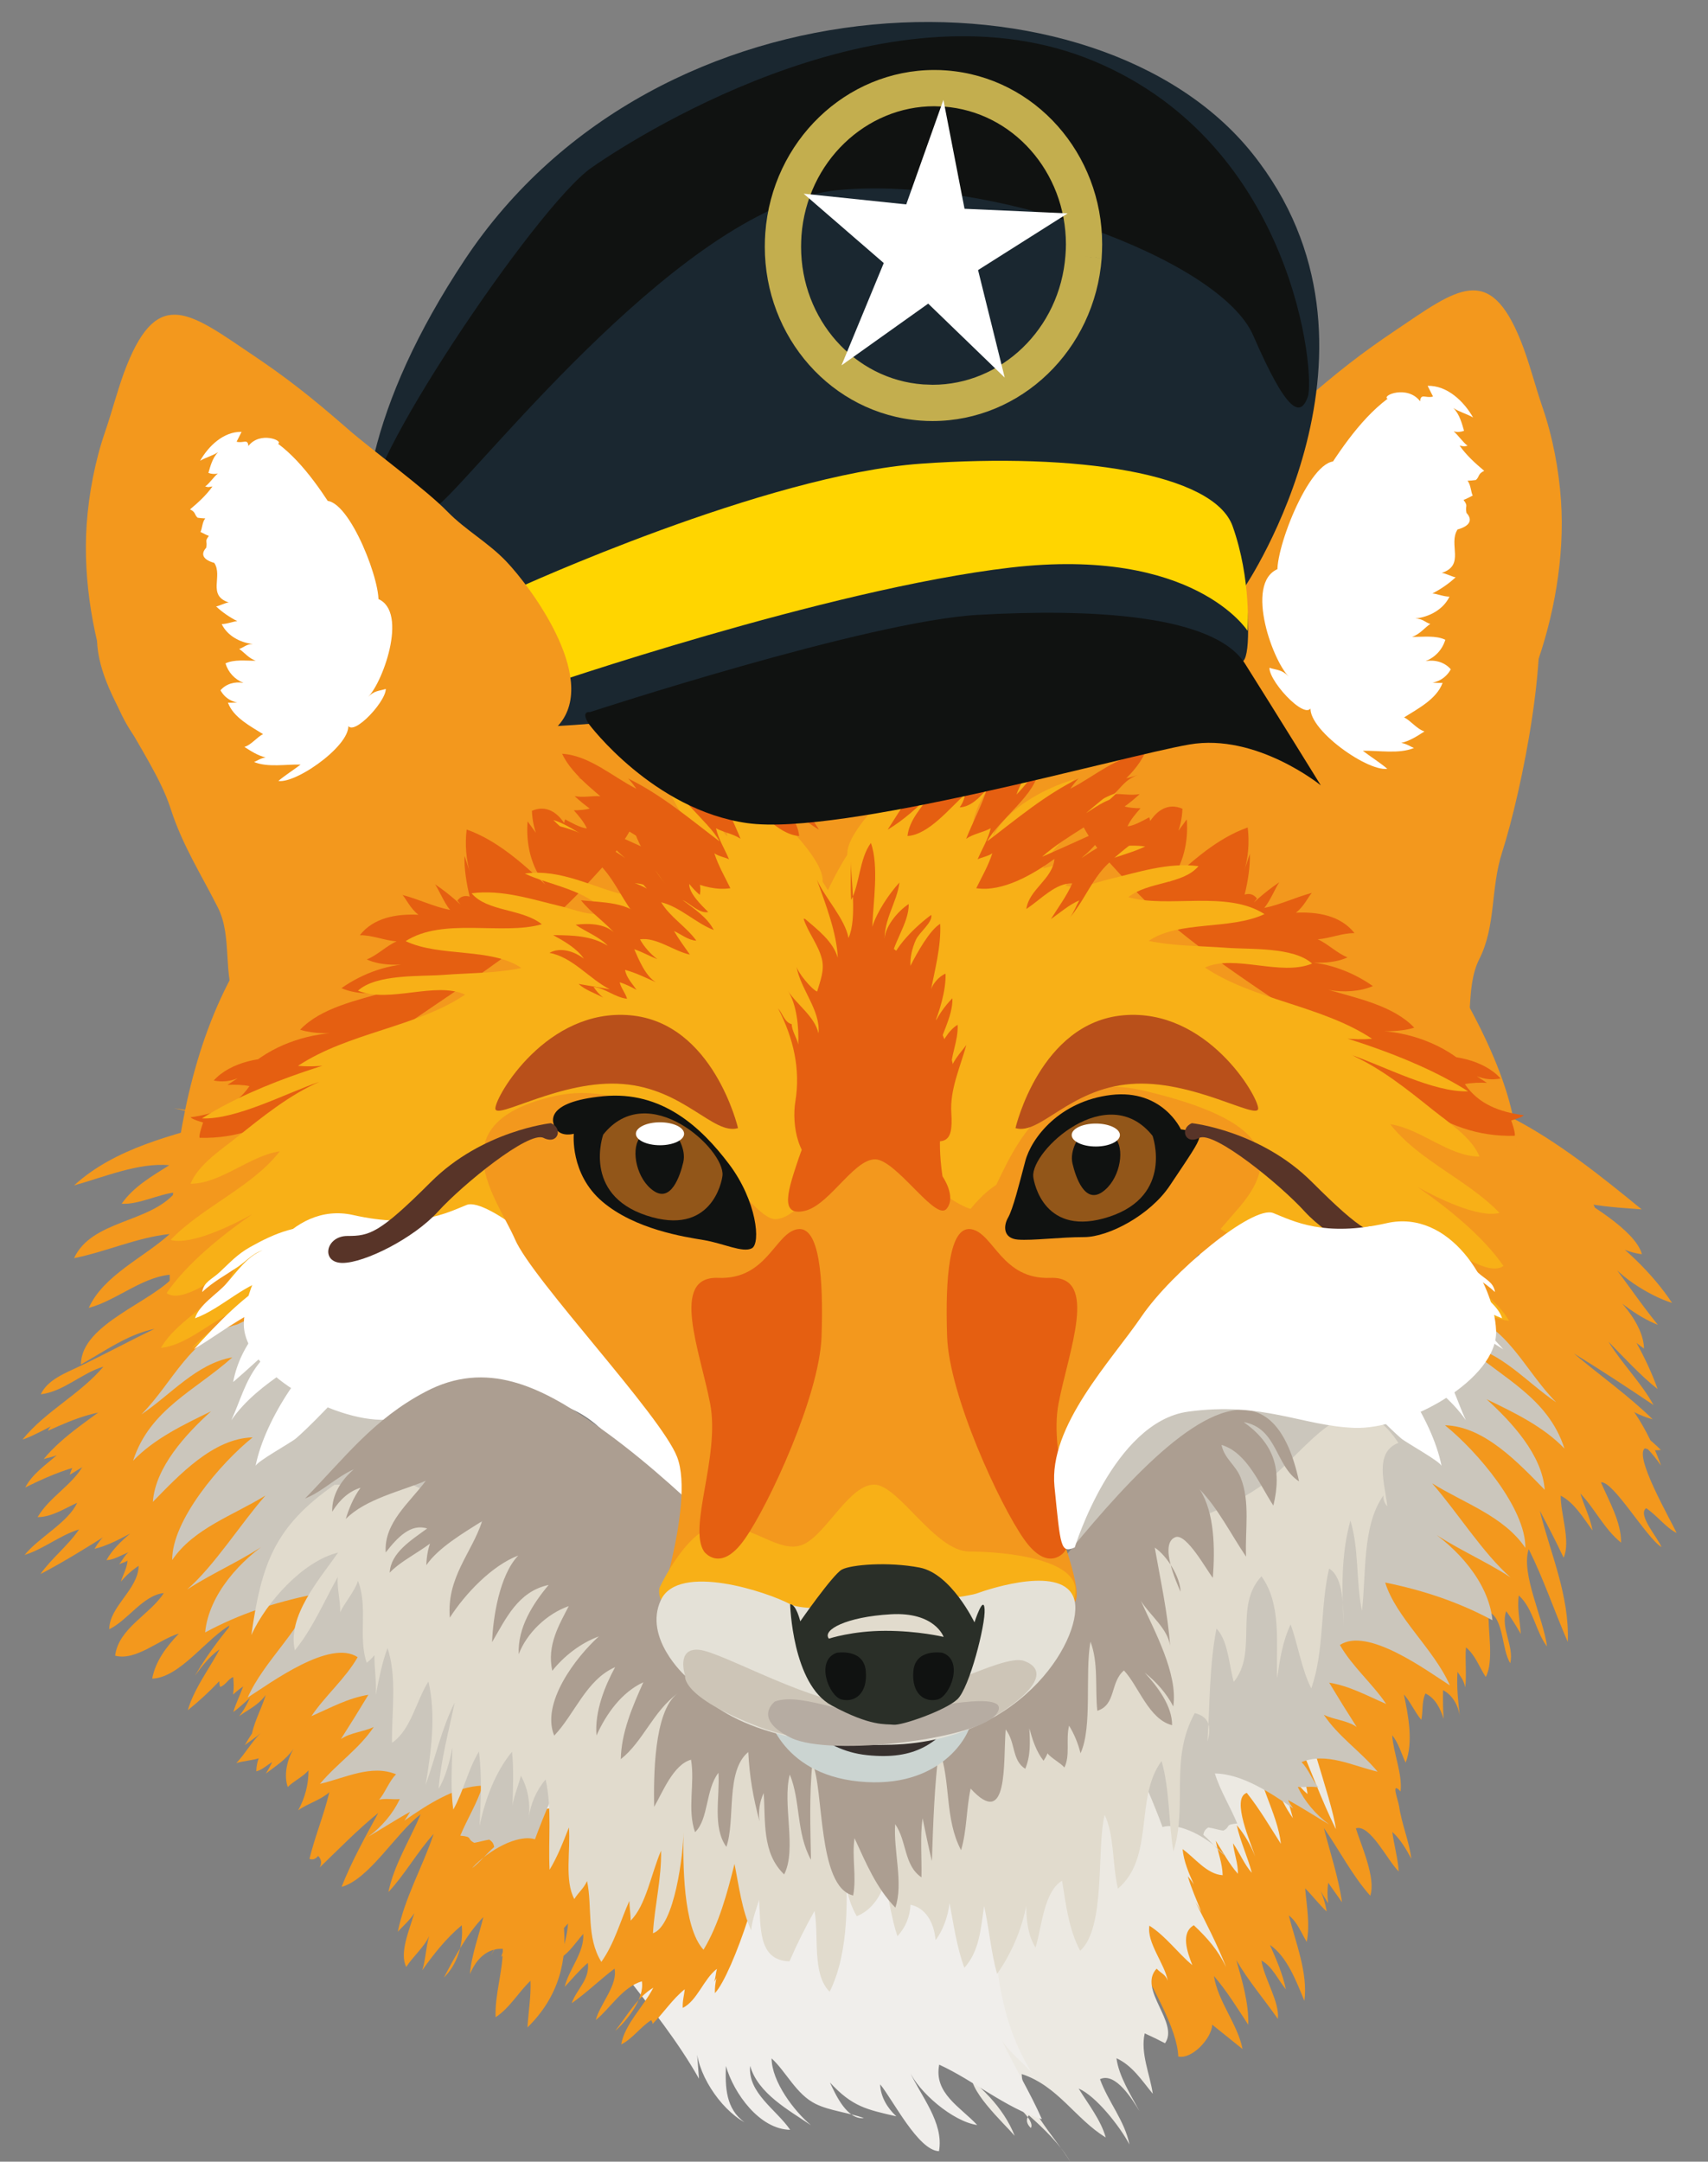 <?xml version="1.0" encoding="utf-8"?>
<!-- Generator: Adobe Illustrator 16.0.0, SVG Export Plug-In . SVG Version: 6.00 Build 0)  -->
<!DOCTYPE svg PUBLIC "-//W3C//DTD SVG 1.1//EN" "http://www.w3.org/Graphics/SVG/1.1/DTD/svg11.dtd">
<svg version="1.1" id="Layer_1" xmlns="http://www.w3.org/2000/svg" xmlns:xlink="http://www.w3.org/1999/xlink" x="0px" y="0px"
	 width="63px" height="79.696px" viewBox="116.14 391.112 63 79.696" enable-background="new 116.14 391.112 63 79.696"
	 xml:space="preserve">
<rect x="116.14" y="391.112" width="63" height="79.696" fill="#808080" stroke="none"/>
<path fill="#F3981D" d="M170.703,426.474c0.626-1.244,0.408-2.584,0.842-3.936c0.722-2.249,1.857-7.762,1.171-10.042
	c-0.288-0.952-1.042,1.119-2.33,1.46c-1.043,0.277-1.88,2.104-2.32,2.975c-0.596,1.178-1.739,1.924-2.39,3.032
	c-1.118,1.903-0.098,5.534,0.65,7.391c0.461,1.145,1.023,1.82,2.024,2.477c0.75,0.49,1.18,1.07,1.677,0.125
	C170.541,428.984,170.16,427.552,170.703,426.474z"/>
<path fill="#F3981D" d="M124.389,448.574c-0.288,0.701-1.449,1.947-2.167,2.383c0.382-0.434,0.534-0.281,0.965-0.436
	c-0.041,0.461-0.444,1.039-0.709,1.348c0.662-0.428,1.118-1.141,1.609-1.758c-0.125,0.314-0.106,0.553-0.301,0.885
	c0.189-0.133,0.626-0.285,0.879-0.492c0.027,1.238-1.264,2.438-1.595,3.658c0.405-0.324,0.799-0.689,1.157-1.068
	c0.001,0.072,0.012,0.143,0.031,0.211c0.207-0.064,0.293-0.291,0.484-0.365c0.019,0.244,0.033,0.381-0.005,0.648
	c0.116-0.111,0.241-0.211,0.374-0.301c0.144,0.057,0.174,0.164,0.093,0.316c0.126-0.055,0.195-0.162,0.331-0.217
	c-0.204,0.33-0.303,0.668-0.578,1c0.371-0.275,0.673-0.373,0.986-0.785c-0.172,0.551-0.506,1.139-0.533,1.609
	c0.204-0.205,0.337-0.447,0.402-0.729c-0.223,0.289-0.453,0.646-0.645,0.971c0.188-0.148,0.401-0.275,0.585-0.443
	c-0.325,0.318-0.578,0.771-0.897,1.107c0.208-0.078,0.628-0.107,0.826-0.18c-0.056,0.156-0.086,0.316-0.088,0.48
	c0.226-0.055,0.39-0.227,0.588-0.34c-0.07,0.145-0.149,0.285-0.235,0.424c0.354-0.275,0.72-0.488,1.027-0.918
	c-0.266,0.441-0.363,1.004-0.219,1.414c0.206-0.215,0.566-0.379,0.764-0.615c0.004,0.518-0.128,1.021-0.381,1.475
	c0.324-0.24,0.823-0.377,1.15-0.668c-0.197,0.832-0.529,1.623-0.733,2.457c0.122,0.043,0.228,0.008,0.32-0.109
	c0.121,0.121,0.141,0.264,0.059,0.424c0.71-0.682,1.391-1.387,2.159-2.008c-0.485,0.891-0.979,1.781-1.354,2.725
	c1.014-0.271,2.012-1.994,2.917-2.674c-0.394,0.938-0.984,1.861-1.188,2.865c0.619-0.664,1.056-1.467,1.668-2.143
	c-0.396,1.193-1.067,2.344-1.323,3.609c0.125-0.148,0.446-0.424,0.609-0.689c-0.191,0.648-0.556,1.475-0.296,1.984
	c0.232-0.369,0.66-0.73,0.844-1.137c-0.119,0.391-0.126,0.863-0.253,1.258c0.416-0.592,0.897-1.197,1.456-1.658
	c0.072,0.721-0.178,1.455-0.658,1.928c0.405-0.77,0.854-1.615,1.455-2.232c-0.167,0.693-0.448,1.434-0.494,2.104
	c0.241-0.592,0.669-0.963,1.212-0.93c-0.003,0.863-0.297,1.664-0.267,2.521c0.533-0.352,0.828-0.906,1.286-1.344
	c0.025,0.564-0.075,1.135-0.11,1.719c2.334-2.277,1.281-5.477-0.256-7.684c-1.419-2.037-2.076-4.582-4.006-6.283
	c-1.185-1.045-2.934-1.965-4.3-2.719c-0.803-0.443-1.371-0.998-2.498-0.305"/>
<path fill="#F3981D" d="M123.268,441.923c-0.5-0.854-5.007,1.043-5.359,1.938c0.998-0.451,1.955-0.857,3.097-0.732
	c-0.888,0.404-2.028,1.443-2.293,2.355c0.649-0.389,1.226-0.785,1.961-1.018c-0.691,0.611-1.676,1.293-2.128,2.104
	c0.715-0.092,1.388-0.537,1.888-1.047c-0.26,0.371-0.681,0.664-0.755,1.105c0.45-0.018,0.874-0.281,1.311-0.41
	c-0.559,0.365-1.693,0.973-1.735,1.709c0.5-0.17,0.96-0.436,1.406-0.717c-0.417,0.219-0.811,0.598-1.034,1.006
	c0.466-0.117,0.894-0.34,1.317-0.566c-0.331,0.277-0.667,0.6-0.878,0.982c0.263-0.008,0.539-0.18,0.809-0.291
	c-0.15,0.131-0.222,0.303-0.341,0.441c0.097-0.047,0.195-0.062,0.309-0.131c-0.011,0.26-0.184,0.557-0.244,0.773
	c0.19-0.227,0.413-0.426,0.656-0.584c-0.02,0.879-1.082,1.496-1.085,2.338c0.689-0.332,1.239-1.248,2.011-1.334
	c-0.489,0.783-1.668,1.289-1.794,2.309c0.774,0.203,1.623-0.605,2.351-0.814c-0.448,0.473-0.86,1.002-0.984,1.66
	c1.034-0.035,2.018-1.514,2.921-1.998c-0.496,0.592-0.954,1.225-1.345,1.891c0.261-0.359,0.557-0.732,0.91-0.975
	c-0.027,0.385-0.154,0.699-0.004,1.074c0.366-0.15,0.631-0.412,0.981-0.582c0.111,0.645-0.296,1.229-0.472,1.82
	c0.368-0.262,0.654-0.607,1.048-0.836c0.445,0.326-0.1,1.057-0.092,1.447c0.45-0.172,0.753,0.193,1.055,0.33
	c-0.041,0.082-0.081,0.186-0.126,0.258c1.699-0.861,1.72-3.398,2.778-4.789c1.084-1.422,2.658-1.76,2.494-3.975
	c-0.158-2.139-2.237-4.143-4.062-5.055c-0.883-0.441-3.388-1.27-4.122-0.139"/>
<path fill="#F3981D" d="M124.427,432.417c-1.926,0.551-4.028,1.008-5.555,2.398c1.087-0.299,2.379-0.85,3.511-0.744
	c-0.649,0.412-1.307,0.781-1.756,1.42c0.617,0.039,1.335-0.344,1.981-0.42c-0.953,1.137-3.083,1.016-3.736,2.426
	c1.191-0.236,2.308-0.762,3.528-0.889c-0.947,0.863-2.443,1.52-2.986,2.723c1.073-0.283,2.063-1.238,3.209-1.234
	c-0.815,1.016-3.495,1.811-3.497,3.32c0.86-0.479,1.735-1.117,2.713-1.312c-0.931,0.445-1.839,0.939-2.775,1.385
	c-0.519,0.246-1.171,0.492-1.42,1.027c0.853-0.105,1.5-0.779,2.311-1.02c-0.877,1.033-2.123,1.629-2.983,2.684
	c0.505-0.107,3.314-1.811,3.478-1.508c-0.892,0.707-1.975,1.348-2.699,2.232c0.159-0.053,0.32-0.07,0.485-0.145
	c-0.413,0.363-0.901,0.689-1.164,1.191c0.688-0.338,1.389-0.656,2.141-0.822c-0.382,0.717-1.252,1.172-1.686,1.916
	c0.506,0.002,0.985-0.312,1.458-0.529c-0.321,0.717-1.427,1.287-1.938,1.924c0.702-0.219,1.301-0.725,2.01-0.943
	c-0.413,0.607-1.007,1.055-1.426,1.648c1.745-0.914,3.339-2.08,5.069-3.02c1.647-0.895,2.339-1.928,3.006-3.744
	c0.945-2.568,1.029-5.18,0.592-7.854c-0.339-2.08-1.832-2.258-3.74-2.561"/>
<path fill="#F3981D" d="M171.835,432.285c1.764,0.898,3.409,2.229,4.86,3.414c-0.946-0.078-3.019-0.143-3.605-0.939
	c0.682-0.111,1.762,0.289,1.928,1.025c-0.397-0.182-0.783-0.525-1.122-0.818c0.69,0.428,2.569,1.488,2.806,2.383
	c-0.58-0.049-1.549-0.521-1.86-1.078c1.107,0.682,2.25,1.783,2.973,2.875c-0.797-0.238-2.167-1.064-2.541-1.867
	c0.703,0.869,1.312,1.811,2.018,2.676c-0.77-0.297-1.671-0.992-2.208-1.637c0.692,0.551,1.672,1.559,1.696,2.512
	c-0.589-0.404-1.28-1.156-1.503-1.85c0.784,0.637,1.661,2.346,2.004,3.342c-0.585-0.455-1.25-1.172-1.811-1.746
	c0.496,0.812,1.201,1.5,1.661,2.336c-0.964-0.648-1.946-1.295-2.938-1.902c0.96,0.812,2.01,1.547,2.907,2.428
	c-0.7-0.188-1.308-0.645-2.012-0.842c0.642,0.773,1.608,1.248,2.312,1.971c-0.969,0.137-1.922-1.061-2.846-0.893
	c0.158,0.227,0.344,0.447,0.568,0.576c-0.825,0.021-1.626-0.434-2.424-0.607c0.62,0.602,1.384,1.135,2.104,1.615
	c-0.938-0.346-1.847-0.754-2.743-1.191c0.322,0.301,1.221,0.67,1.228,1.168c-1.12,0.006-2.339-0.506-3.356-0.936
	c0.678,0.285,1.261,0.842,1.877,1.24c-2.738-0.873-2.969-2.959-2.871-5.562c0.049-1.314,0.084-2.246,1.024-3.199
	c0.416-0.424,0.035-3.518,0.703-3.396"/>
<path fill="#F3981D" d="M161.972,466.656c-0.185-0.932-0.901-1.732-1.057-2.695c0.476,0.549,0.884,1.219,1.268,1.799
	c0.023-0.789-0.225-1.629-0.44-2.379c0.45,0.77,1.026,1.438,1.531,2.164c0.072-0.625-0.499-1.469-0.606-2.152
	c0.394,0.201,0.626,0.732,0.902,1.061c-0.116-0.564-0.355-1.109-0.588-1.637c0.634,0.432,0.975,1.346,1.27,2.059
	c0.141-1.014-0.33-2.172-0.574-3.146c0.307,0.23,0.461,0.645,0.661,0.975c0.128-0.646-0.004-1.326-0.058-1.975
	c0.273,0.277,0.511,0.59,0.793,0.855c-0.05-0.311-0.147-0.613-0.288-0.895c0.091,0.213,0.227,0.395,0.345,0.592
	c-0.035-0.252-0.035-0.508,0-0.758c0.168,0.24,0.338,0.48,0.509,0.719c-0.133-0.926-0.438-1.83-0.67-2.736
	c0.583,0.824,1.036,1.738,1.712,2.496c0.222-0.658-0.356-1.9-0.53-2.484c0.52-0.174,1.189,1.223,1.581,1.59
	c-0.033-0.494-0.174-0.967-0.237-1.457c0.298,0.27,0.511,0.633,0.701,0.988c-0.083-0.656-0.353-1.271-0.449-1.924
	c-0.038-0.254-0.325-0.963,0.053-0.557c0.07-0.658-0.262-1.402-0.31-2.07c0.239,0.283,0.332,0.672,0.497,1.008
	c0.291-0.764,0.097-1.74-0.066-2.516c0.25,0.285,0.402,0.652,0.643,0.936c0.071-0.332,0.008-0.668,0.153-0.971
	c0.364,0.172,0.549,0.553,0.672,0.938c-0.027-0.352-0.03-0.705-0.022-1.057c0.355,0.172,0.592,0.609,0.622,1.025
	c-0.059-0.559-0.13-1.143-0.089-1.703c0.118,0.184,0.223,0.293,0.286,0.574c0.052-0.488-0.012-0.988,0.025-1.477
	c0.349,0.291,0.484,0.715,0.73,1.092c0.312-0.576,0.069-1.756,0.106-2.404c0.569,0.244,0.472,1.389,0.799,1.895
	c0.146-0.643-0.37-1.291-0.151-1.918c0.199,0.266,0.374,0.553,0.538,0.84c-0.028-0.469-0.14-0.951-0.073-1.418
	c0.54,0.486,0.614,1.322,1.041,1.881c-0.121-1.006-0.976-2.686-0.675-3.59c0.555,1.117,0.945,2.283,1.44,3.422
	c0.068-1.715-0.643-3.268-1.032-4.84c0.306,0.572,0.604,1.146,0.879,1.734c0.271-0.602-0.118-1.625-0.106-2.287
	c0.517,0.273,0.834,0.828,1.175,1.285c-0.089-0.473-0.311-0.904-0.451-1.365c0.544,0.572,0.877,1.309,1.501,1.812
	c0.013-0.74-0.441-1.527-0.742-2.223c0.451-0.064,1.668,2.039,2.232,2.387c-0.106-0.309-0.903-1.193-0.563-1.434
	c0.397,0.266,0.722,0.713,1.12,0.914c-0.164-0.396-1.696-3.004-1.113-3.145c0.201,0.201,0.379,0.43,0.542,0.664
	c-0.273-0.799-1.188-2.752-2.096-2.93c-0.076,0.119-0.142,0.244-0.199,0.375c-1.202,0.271-4.287-1.609-5.145-0.746
	c-2.208,2.229-6.216,3.654-7.671,6.477c-1.705,3.305-3.713,7.229-5.579,10.461c-0.982,1.699,2.813,6.084,2.882,8.146
	c0.512,0.111,1.237-0.68,1.253-1.174"/>
<path fill="#F3981D" d="M122.5,440.4c0,0-0.904-8.531,2.682-14.137c3.586-5.602,4.213-7.877,6.679-10.567
	c2.466-2.69,6.566-8.2,8.801-8.336c2.235-0.136,13.219-5.515,13.219,0.089s6.051,10.311,9.189,12.104
	c3.138,1.793,9.639,10.535,8.966,14.57c-0.673,4.035-6.724,4.482-14.345,2.691c-7.621-1.795-18.38-2.916-22.19,0.223
	C131.69,440.175,123.397,441.97,122.5,440.4z"/>
<path fill="#ECE9E2" d="M164.203,453.494c-0.25,0.51,1.077,3.934,1.212,5.055c-0.536-1.078-0.944-2.23-1.429-3.336
	c-0.204,0.264,0.371,1.629,0.38,2.041c-0.368-0.316-0.61-0.738-0.904-1.123c-0.038,0.676,0.196,1.361,0.366,2.012
	c-0.554-0.768-0.78-1.727-1.354-2.492c-0.012,1.145,0.789,2.287,0.912,3.439c-0.417-0.648-0.775-1.27-1.258-1.879
	c-0.598,0.203,0.174,1.898,0.311,2.352c-0.157-0.414-0.393-0.822-0.681-1.162c0.131,0.602,0.398,1.16,0.557,1.756
	c-0.271-0.287-0.454-0.75-0.695-1.088c0.041,0.389,0.188,0.729,0.181,1.125c-0.331-0.367-0.55-0.805-0.818-1.219
	c0.08,0.428,0.245,0.832,0.255,1.271c-0.583-0.033-1.028-0.643-1.478-0.961c0.045,0.457,0.229,0.883,0.417,1.305
	c-0.065-0.105-0.14-0.207-0.224-0.301c0.132,0.447,0.324,0.873,0.499,1.309c-0.07-0.121-0.145-0.236-0.215-0.357
	c0.401,0.785,0.804,1.568,1.128,2.391c-0.305-0.631-0.68-1.059-1.19-1.541c-0.496,0.283-0.24,0.992-0.056,1.471
	c-0.557-0.465-0.961-1.055-1.583-1.455c-0.104,0.625,0.562,1.398,0.678,2.031c-0.09-0.25-0.248-0.266-0.411-0.447
	c-0.711,0.758,0.848,1.998,0.309,2.75c-0.246-0.129-0.495-0.25-0.748-0.363c-0.167,0.723,0.193,1.51,0.297,2.227
	c-0.4-0.484-0.748-1.039-1.34-1.311c0.089,0.672,0.539,1.367,0.851,1.955c-0.242-0.398-0.88-1.459-1.458-1.182
	c0.297,0.826,0.916,1.539,1.085,2.406c-0.35-0.666-1.239-1.793-1.873-2.061c0.338,0.551,0.824,1.166,0.999,1.803
	c-1.127-0.689-1.759-1.9-3.099-2.338c0.052,1.131,1.208,2.299,1.791,3.232c-0.371-0.637-0.98-1.225-1.529-1.711
	c-0.114,0.152-0.088,0.311,0.076,0.469c0.277-0.432-1.871-1.891-2.161-2.082c-0.264,0.604,1.176,1.912,1.566,2.371
	c-0.837-2.113-3.485-3.385-5.415-4.236c-0.305,0.559,0.921,1.764,1.256,2.234c-0.965-0.807-1.98-1.49-3.089-2.08
	c0.258,0.367,1.183,1.391,1.667,1.33c-0.028-1.352-1.605-2.578-2.588-3.35c0.213,0.309,0.433,0.611,0.659,0.908
	c-0.1-1.297-2.094-2.732-2.783-3.795c0.46,0.703,0.871,1.396,1.407,2.047c-1.066-0.896-2.114-1.822-3.085-2.82
	c0.42-0.244,1.74,1.402,2.068,1.791c-0.86-0.967-3.617-3.271-2.554-4.799c-0.525-5.432,7.52-6.967,11.333-7.74
	c3.91-0.793,8.17-1.498,12.175-1.154"/>
<path fill="#F0EEEB" d="M141.824,466.457c-0.035,1.029,0.864,2.395,1.781,2.9c-0.696-0.494-0.719-1.301-0.689-2.076
	c0.29,1.012,1.244,2.336,2.37,2.352c-0.517-0.752-1.569-1.357-1.477-2.357c0.288,1.021,1.431,1.633,2.245,2.189
	c-0.623-0.523-1.444-1.6-1.454-2.465c0.53,0.477,0.904,1.324,1.625,1.678c0.518,0.256,1.217,0.318,1.779,0.523
	c-0.609,0.064-1.022-0.816-1.251-1.311c0.826,0.891,1.346,0.994,2.448,1.246c-0.326-0.303-0.582-0.717-0.596-1.18
	c0.469,0.568,1.405,2.443,2.17,2.465c0.19-1.062-0.687-2.049-1.096-2.965c0.333,0.775,1.604,1.873,2.505,2
	c-0.621-0.666-1.608-1.172-1.401-2.225c1.279,0.586,2.438,1.59,3.787,2.01c-0.429-0.98-1.009-1.918-1.47-2.9
	c0.371,0.576,0.996,0.936,1.315,1.521c-1.909-2.766-1.437-5.623-1.935-8.787c-0.8-5.086-5.237-7.992-10.271-7.631
	c-4.841,0.348-7.89,3.898-5.632,8.527c1.388,2.846,3.79,5.031,5.345,7.777"/>
<path fill="#F3981D" d="M134.038,458.697c-0.119,0.467-0.369,1.012-0.495,1.518c-0.132,0.527-0.24,1.252-0.6,1.68
	c0.547-0.686,1.289-1.361,1.604-2.195c-0.324,0.645-0.634,1.51-0.833,2.207c0.414-0.684,0.979-1.256,1.378-1.951
	c-0.181,0.789-0.611,1.504-0.756,2.309c0.245-0.303,0.451-0.674,0.72-0.975c0.039,0.525-0.582,1.453-0.815,1.93
	c0.284-0.514,0.679-0.998,1.088-1.418c0.053,0.424-0.602,1-0.7,1.455c0.383-0.303,0.75-0.91,1.258-1.121
	c-0.16,0.355-0.351,0.707-0.4,1.1c0.38-0.24,0.65-0.834,1.045-1.158c-0.008,0.186-0.014,0.375-0.018,0.561
	c0.203-0.176,0.387-0.408,0.578-0.613c-0.025,0.432-0.162,0.85-0.272,1.266c0.326-0.199,0.565-0.578,0.833-0.881
	c0.046,0.689-0.538,1.311-0.684,1.953c0.274-0.297,0.549-0.625,0.853-0.885c0.083,0.613-0.419,0.973-0.596,1.488
	c0.553-0.389,1.047-0.871,1.581-1.277c0.13,0.605-0.547,1.318-0.691,1.896c0.548-0.445,0.975-1.207,1.699-1.428
	c0.107,0.627-0.545,1.449-0.986,1.83c0.425-0.537,0.805-1.236,1.408-1.594c-0.328,0.656-1.067,1.359-1.183,2.092
	c0.426-0.219,0.709-0.643,1.108-0.898c0.02,0.062,0.039,0.047,0.048,0.141c0.413-0.412,0.728-0.91,1.188-1.279
	c-0.026,0.232-0.091,0.455-0.074,0.688c0.53-0.258,0.776-1.076,1.26-1.439c-0.042,0.145-0.048,0.336-0.1,0.475
	c0.032-0.041,0.058-0.084,0.081-0.127c-0.042,0.178-0.061,0.365-0.055,0.547c0.657-0.688,2.045-4.838,1.655-5.303
	c-3.325-3.959-5.49-6.068-2.889-2.49c0.858,1.18-3.387,0.707-5.034,1.008c-0.822,0.148-1.326,0.67-1.955,1.146"/>
<path fill="#F3981D" d="M173.035,406.126c0.374,1.082,0.604,2.294,0.682,3.434c0.144,2.074-0.254,4.316-0.974,6.263
	c-0.315,0.851-0.748,1.684-1.468,2.261c-0.707,0.567-1.615,0.551-2.326,1.002c-1.043,0.662-1.955,2.422-3.322,2.362
	c-0.949-0.042-1.853-0.886-2.561-1.432c-1.074-0.828-2.126-1.688-3.265-2.426c-0.69-0.447-1.401-0.833-2.167-1.13
	c-0.33-0.128-0.667-0.219-0.937-0.46c-1.839-1.646,0.618-4.119,1.551-5.092c0.673-0.702,1.499-1.149,2.166-1.832
	c0.813-0.833,2.79-2.275,3.664-3.037c1.415-1.237,2.298-1.916,3.508-2.73c2.291-1.544,3.486-2.541,4.655,0.386
	C172.542,404.446,172.771,405.362,173.035,406.126z"/>
<path fill="#FFFFFF" d="M168.798,405.336c0.727-0.017,1.338,0.574,1.677,1.168c-0.231-0.137-0.52-0.206-0.73-0.352
	c0.238,0.234,0.323,0.598,0.397,0.842c-0.126,0.047-0.253,0.056-0.383,0.023c0.152,0.119,0.347,0.414,0.514,0.527
	c-0.177,0.039-0.087,0.026-0.294-0.001c0.25,0.354,0.574,0.648,0.907,0.928c-0.241,0.111-0.167,0.213-0.307,0.337
	c-0.103,0.016-0.206,0.024-0.31,0.028c0.126,0.145,0.125,0.427,0.193,0.546c-0.096,0.048-0.24,0.127-0.339,0.161
	c0.189,0.254,0.048,0.187,0.109,0.479c0.249,0.271,0.104,0.491-0.329,0.61c-0.355,0.543,0.296,1.315-0.586,1.602
	c0.148,0.013,0.394,0.147,0.514,0.161c-0.241,0.228-0.549,0.439-0.858,0.597c0.125-0.001,0.428,0.121,0.631,0.117
	c-0.224,0.47-0.742,0.751-1.261,0.806c0.27,0.002,0.359,0.14,0.552,0.2c-0.229,0.158-0.377,0.374-0.668,0.476
	c0.417,0.007,0.868-0.061,1.224,0.107c-0.111,0.366-0.373,0.648-0.729,0.787c0.361-0.059,0.704,0.041,0.931,0.302
	c-0.194,0.353-0.547,0.533-0.961,0.515c0.212-0.048,0.445-0.001,0.658-0.014c-0.217,0.598-0.918,0.956-1.421,1.273
	c0.237,0.108,0.474,0.434,0.754,0.516c-0.266,0.17-0.543,0.355-0.859,0.423c0.202,0.032,0.385,0.16,0.47,0.189
	c-0.562,0.229-1.28,0.087-1.884,0.103c0.292,0.224,0.615,0.423,0.901,0.663c-0.772,0.119-3.218-1.647-2.782-2.422
	c-0.007,0.884-1.569-0.735-1.566-1.301c0.286,0.092,0.461,0.06,0.716,0.327c-0.625-0.618-1.704-3.659-0.265-4.017
	c0.088,0.025,0.131,0.082,0.129,0.168c-0.059,0.094-0.146,0.136-0.262,0.127c-0.221-0.706,1.143-4.321,2.134-4.214
	c-0.07,0.41-0.335,0.748-0.703,0.944c0.693-1.125,1.537-2.449,2.608-3.253c-0.233-0.121,0.73-0.522,1.202,0.092
	c0.022-0.313,0.208-0.098,0.476-0.175"/>
<path fill="#CBC6BC" d="M124.904,439.937c-1.75,0.438-2.368,2.131-3.55,3.322c1.082-0.725,2.038-1.877,3.355-2.104
	c-1.364,1.223-3.047,1.912-3.66,3.811c0.771-0.811,1.882-1.34,2.875-1.822c-0.928,0.842-2.054,2.057-2.146,3.34
	c0.961-0.98,2.221-2.342,3.68-2.379c-1.19,0.957-2.981,3.062-2.966,4.521c0.791-1.168,2.25-1.643,3.438-2.377
	c-0.931,1.064-1.876,2.578-2.888,3.465c0.969-0.639,2.199-1.143,3.146-1.854c-1.159,0.738-2.344,2.023-2.482,3.436
	c1.241-0.67,2.558-1.107,3.957-1.393c-0.405,1.299-1.789,2.439-2.388,3.795c0.854-0.545,3.033-2.168,4.058-1.49
	c-0.46,0.799-1.192,1.412-1.707,2.174c0.696-0.301,1.346-0.666,2.102-0.787c-0.33,0.547-0.667,1.092-1.014,1.633
	c0.352-0.244,0.858-0.271,1.212-0.447c-0.528,0.797-1.36,1.35-1.985,2.098c0.928-0.217,1.899-0.73,2.809-0.352
	c-0.246,0.229-0.429,0.729-0.629,0.934c0.274-0.057,0.508,0.004,0.766-0.021c-0.253,0.535-0.663,1.021-1.158,1.383
	c0.517-0.299,1.016-0.629,1.537-0.912c-0.064,0.113-0.134,0.219-0.211,0.324c0.826-0.576,1.897-1.279,2.888-1.289
	c-0.203,0.646-0.566,1.217-0.825,1.842c0.486,0.043,0.221,0.117,0.516,0.264c0.194-0.033,0.358-0.086,0.551-0.117
	c0.106,0.062,0.167,0.15,0.182,0.273c-0.231,0.195-0.626,0.662-0.814,0.775c0.611-0.666,1.687-1.258,2.32-1.061
	c1.25-3.449,4.523-8.836,2.832-12.5c-1.585-3.432-2.966-5.043-6.228-6.664c-1.58-0.785-2.84-1.379-4.625-0.934
	c-0.924,0.23-1.664,0.857-2.646,0.965"/>
<path fill="#E55F11" d="M138.89,419.93c-0.507,0.06-1.006,0.001-1.481-0.172c0.486,0.185,0.621,0.484,0.885,0.71
	c-0.27-0.028-0.635,0.061-0.958-0.005c0.176,0.165,0.362,0.317,0.556,0.459c-0.148,0.042-0.374,0.065-0.587,0.064
	c0.173,0.194,0.375,0.428,0.481,0.667c-0.233-0.016-0.599-0.224-0.8-0.333c0,0.012-0.112,0.264,0.037,0.258
	c-0.303-0.534-0.749-0.798-1.263-0.573c0.027,0.76,0.345,1.465,0.914,1.965c-0.303-0.557-0.703-1.059-1.074-1.576
	c-0.065,0.828,0.125,1.679,0.654,2.33c-0.865-0.812-1.809-1.645-2.901-2.029c-0.067,0.543-0.022,1.107,0.132,1.629
	c-0.052-0.197-0.139-0.439-0.21-0.658c-0.023,0.438,0.075,1.043,0.189,1.502c-0.188-0.055-0.339-0.006-0.454,0.148
	c0.243,0.285,0.315,0.494,0.658,0.691c-0.44-0.484-0.938-0.926-1.481-1.293c0.129,0.178,0.334,0.684,0.554,0.945
	c-0.609-0.119-1.159-0.398-1.754-0.551c0.107,0.104,0.291,0.506,0.588,0.729c-0.803-0.039-1.655,0.102-2.163,0.754
	c0.455-0.008,0.92,0.199,1.359,0.225c-0.37,0.16-0.718,0.518-1.104,0.668c0.57,0.256,1.21,0.199,1.847,0.166
	c-0.97-0.031-1.99,0.334-2.78,0.893c0.456,0.199,1.097,0.246,1.64,0.135c-1.026,0.307-2.397,0.582-3.164,1.398
	c0.516,0.158,1.073,0.141,1.637,0.111c-1.194-0.025-2.514,0.395-3.439,1.172c0.533,0.164,1.14,0.08,1.415-0.225
	c-0.987-0.107-2.176,0.123-2.8,0.814c0.304,0.062,0.598,0.033,0.882-0.084c-0.083,0.055-0.292,0.193-0.375,0.246
	c0.218-0.016,0.602-0.006,0.811,0.045c-0.509,0.746-1.281,1.027-2.174,1.148c0.092,0.088,0.312,0.145,0.464,0.193
	c-0.033,0.105-0.16,0.459-0.13,0.564c2.832,0.076,4.438-1.879,6.616-3.459c2.548-1.852,5.547-3.537,7.675-5.893
	c0.7-0.773,2.17-2.195,1.846-3.337"/>
<path fill="#E55F11" d="M156.625,419.854c0.508,0.06,1.006,0.002,1.481-0.172c-0.486,0.185-0.621,0.484-0.885,0.71
	c0.27-0.029,0.636,0.061,0.958-0.005c-0.176,0.165-0.362,0.317-0.557,0.459c0.148,0.042,0.375,0.065,0.587,0.064
	c-0.173,0.196-0.375,0.428-0.48,0.667c0.233-0.016,0.598-0.224,0.8-0.333c0,0.012,0.112,0.264-0.037,0.258
	c0.303-0.534,0.748-0.798,1.263-0.573c-0.028,0.76-0.346,1.467-0.915,1.967c0.303-0.559,0.703-1.061,1.075-1.577
	c0.064,0.829-0.125,1.678-0.654,2.329c0.865-0.814,1.808-1.645,2.901-2.029c0.067,0.545,0.022,1.109-0.132,1.631
	c0.052-0.197,0.139-0.439,0.209-0.66c0.022,0.439-0.074,1.043-0.19,1.504c0.188-0.057,0.34-0.006,0.455,0.146
	c-0.243,0.287-0.316,0.496-0.658,0.693c0.44-0.484,0.937-0.928,1.48-1.293c-0.128,0.178-0.333,0.684-0.553,0.945
	c0.608-0.121,1.158-0.398,1.754-0.553c-0.107,0.104-0.291,0.506-0.588,0.729c0.803-0.039,1.655,0.104,2.163,0.754
	c-0.455-0.008-0.92,0.199-1.36,0.225c0.371,0.162,0.719,0.52,1.104,0.668c-0.569,0.256-1.21,0.201-1.847,0.166
	c0.97-0.031,1.99,0.334,2.78,0.893c-0.456,0.199-1.096,0.244-1.64,0.137c1.027,0.305,2.398,0.58,3.165,1.396
	c-0.516,0.158-1.074,0.141-1.638,0.113c1.195-0.027,2.515,0.393,3.44,1.17c-0.533,0.166-1.14,0.08-1.416-0.223
	c0.988-0.109,2.177,0.121,2.8,0.812c-0.304,0.062-0.597,0.033-0.881-0.086c0.083,0.055,0.292,0.197,0.375,0.248
	c-0.219-0.014-0.602-0.004-0.812,0.047c0.508,0.744,1.281,1.027,2.175,1.148c-0.092,0.086-0.313,0.145-0.464,0.191
	c0.034,0.105,0.16,0.459,0.129,0.566c-2.831,0.076-4.438-1.879-6.615-3.461c-2.549-1.852-5.548-3.535-7.676-5.893
	c-0.699-0.773-2.17-2.193-1.845-3.336"/>
<path fill="#CBC6BC" d="M169.99,439.49c1.75,0.438,2.368,2.131,3.551,3.322c-1.082-0.727-2.038-1.879-3.354-2.104
	c1.363,1.223,3.046,1.91,3.659,3.811c-0.77-0.812-1.882-1.342-2.875-1.822c0.928,0.842,2.054,2.057,2.146,3.34
	c-0.962-0.98-2.221-2.342-3.68-2.379c1.19,0.957,2.981,3.061,2.966,4.521c-0.791-1.168-2.25-1.643-3.437-2.379
	c0.931,1.066,1.875,2.578,2.888,3.465c-0.969-0.639-2.198-1.141-3.146-1.854c1.158,0.74,2.344,2.023,2.481,3.436
	c-1.241-0.67-2.558-1.107-3.957-1.391c0.405,1.299,1.789,2.439,2.388,3.793c-0.854-0.543-3.033-2.166-4.058-1.49
	c0.46,0.801,1.192,1.412,1.708,2.174c-0.697-0.299-1.347-0.664-2.103-0.785c0.33,0.549,0.667,1.092,1.014,1.633
	c-0.352-0.246-0.858-0.271-1.211-0.449c0.528,0.799,1.359,1.35,1.984,2.098c-0.929-0.217-1.898-0.729-2.808-0.352
	c0.245,0.23,0.429,0.729,0.628,0.934c-0.274-0.057-0.509,0.004-0.766-0.02c0.254,0.535,0.663,1.02,1.157,1.383
	c-0.516-0.301-1.015-0.629-1.536-0.912c0.063,0.111,0.134,0.219,0.21,0.322c-0.826-0.574-1.896-1.279-2.889-1.289
	c0.203,0.648,0.566,1.219,0.825,1.844c-0.485,0.041-0.221,0.117-0.516,0.264c-0.194-0.033-0.357-0.088-0.551-0.117
	c-0.106,0.061-0.167,0.152-0.182,0.273c0.231,0.193,0.626,0.662,0.814,0.773c-0.611-0.664-1.687-1.256-2.32-1.061
	c-1.25-3.447-4.522-8.836-2.831-12.5c1.584-3.434,2.965-5.041,6.227-6.664c1.58-0.785,2.84-1.379,4.625-0.932
	c0.923,0.23,1.663,0.857,2.646,0.963"/>
<path fill="#F8B017" d="M144.699,422.33c-0.28-1.103-0.268-2.372-0.733-3.495c-0.344-0.828-1.065-2.311-1.94-2.637
	c-0.255,1.855,0.854,3.878,0.936,5.745c-0.369-0.373-0.508-0.873-0.803-1.31c-0.432-0.637-1.066-1.079-1.52-1.693
	c-0.394,1.223,1.128,2.408,1.22,3.621c-1.152-0.465-1.693-2.26-3.065-2.648c0.636,0.954,2.114,1.878,2.319,3.037
	c-0.541-1.064-1.906-1.78-3.004-2.111c0.789,0.689,2.116,1.24,2.337,2.388c-1.163,0.137-2.784-1.555-3.896-1.882
	c0.8,0.81,2.325,1.695,2.714,2.781c-1.259-0.287-2.418-0.994-3.764-0.807c0.836,0.408,2.383,0.621,2.938,1.441
	c-0.5,0.16-1.086-0.113-1.601-0.234c-1.078-0.256-2.176-0.629-3.302-0.48c0.578,0.684,1.855,0.557,2.59,1.141
	c-1.46,0.418-3.643-0.268-5.024,0.623c1.272,0.6,3.163,0.229,4.269,0.99c-0.936,0.197-1.921,0.182-2.871,0.254
	c-0.846,0.066-2.469-0.041-3.156,0.582c1.156,0.479,2.852-0.354,3.953,0.145c-1.781,1.201-4.303,1.396-6.165,2.627
	c1.361,0.117,3.008-0.369,4.25-0.891c-2.48,0.553-5.626,1.451-7.793,2.828c1.265,0.051,3.094-0.926,4.335-1.35
	c-1.1,0.479-2.103,1.289-3.029,2.031c-0.568,0.453-1.447,1.025-1.725,1.727c1.115,0.002,2.166-1.027,3.291-1.195
	c-1.015,1.314-2.858,2.049-4.03,3.268c0.753,0.209,2.297-0.547,3.021-0.953c-1.089,0.754-2.417,1.814-3.167,2.912
	c0.578,0.42,1.934-0.68,2.517-0.922c-0.405,1.154-2.103,1.838-2.725,2.943c0.848-0.086,1.689-0.828,2.437-1.211
	c-0.376,0.455-0.91,0.768-1.292,1.219c0.98-0.584,2.324-1.742,3.471-1.953c0.566-0.105,0.417-0.018,0.867,0.193
	c0.553,0.258,1.363,1.125,1.979,1.029c0.789-0.121,1.694-1.719,2.395-2.176c0.778-0.508,1.566-0.895,2.297-1.475
	c1.332-1.053,2.303-1.549,4.032-1.318c0.763,0.102,1.659,0.189,2.367,0.49c1.045,0.443,1.544,1.502,2.318,2.277
	c0.779,0.785,1.359,1.283,1.665-0.109c0.087-0.396,0.007-0.764,0.058-1.154c0.098-0.756,1.138,0.016,1.49-0.645
	c1.152,0.311,0.635-3.143,0.834-3.867c0.119-0.436,0.274-0.381,0.371-0.898c0.262-1.398-0.191-2.779-0.448-4.131
	c0.181,0.494,0.481,0.938,0.862,1.324c0.879-0.92-1.142-5.068-2.016-5.635c0.127,0.371,0.425,0.646,0.714,0.904
	c0.132-0.766-1.421-2.228-1.842-2.694c-0.582-0.645-1.304-1.224-1.779-1.957"/>
<path fill="#F8B017" d="M149.181,421.334c0.28-1.103,0.268-2.374,0.734-3.496c0.344-0.828,1.066-2.311,1.94-2.637
	c0.255,1.855-0.853,3.879-0.936,5.745c0.369-0.373,0.507-0.874,0.802-1.311c0.432-0.636,1.067-1.078,1.52-1.693
	c0.393,1.223-1.129,2.407-1.22,3.622c1.152-0.465,1.693-2.26,3.065-2.649c-0.636,0.953-2.114,1.879-2.32,3.036
	c0.541-1.063,1.907-1.779,3.005-2.11c-0.79,0.689-2.116,1.24-2.337,2.389c1.164,0.135,2.784-1.555,3.897-1.883
	c-0.8,0.809-2.325,1.694-2.714,2.78c1.259-0.287,2.418-0.994,3.765-0.807c-0.838,0.408-2.384,0.623-2.938,1.441
	c0.5,0.158,1.086-0.111,1.601-0.234c1.078-0.256,2.176-0.629,3.302-0.482c-0.579,0.684-1.855,0.561-2.591,1.143
	c1.46,0.42,3.644-0.268,5.024,0.625c-1.272,0.598-3.163,0.227-4.269,0.988c0.936,0.195,1.921,0.182,2.87,0.254
	c0.847,0.066,2.47-0.041,3.157,0.582c-1.157,0.479-2.851-0.354-3.953,0.145c1.78,1.201,4.301,1.396,6.164,2.627
	c-1.361,0.117-3.008-0.369-4.25-0.891c2.48,0.553,5.626,1.451,7.793,2.828c-1.265,0.049-3.093-0.926-4.334-1.35
	c1.099,0.479,2.103,1.291,3.028,2.031c0.568,0.455,1.446,1.025,1.725,1.725c-1.115,0.004-2.167-1.027-3.291-1.193
	c1.014,1.314,2.857,2.051,4.03,3.268c-0.754,0.209-2.297-0.547-3.022-0.953c1.089,0.754,2.417,1.814,3.167,2.91
	c-0.579,0.422-1.935-0.678-2.518-0.92c0.405,1.154,2.103,1.838,2.725,2.943c-0.847-0.086-1.688-0.826-2.436-1.211
	c0.375,0.455,0.909,0.768,1.292,1.219c-0.981-0.584-2.323-1.74-3.471-1.953c-0.566-0.105-0.417-0.018-0.867,0.193
	c-0.552,0.258-1.362,1.125-1.979,1.029c-0.788-0.121-1.694-1.719-2.394-2.176c-0.779-0.508-1.566-0.895-2.298-1.475
	c-1.332-1.055-2.302-1.549-4.031-1.318c-0.763,0.102-1.659,0.188-2.367,0.49c-1.045,0.445-1.545,1.502-2.318,2.279
	c-0.78,0.783-1.36,1.281-1.666-0.111c-0.087-0.396-0.007-0.766-0.058-1.154c-0.098-0.754-0.523-1.453-0.875-2.115
	c-1.152,0.312-1.25-1.67-1.448-2.395c-0.12-0.438-0.274-0.383-0.372-0.9c-0.262-1.396,0.191-2.777,0.448-4.129
	c-0.181,0.494-0.481,0.938-0.861,1.322c-0.879-0.918,1.141-5.068,2.015-5.635c-0.128,0.373-0.425,0.648-0.714,0.904
	c-0.132-0.764,1.422-2.228,1.842-2.693c0.583-0.646,1.304-1.224,1.779-1.956"/>
<path fill="#E1DBCD" d="M128.479,445.851c-2.209,1.543-2.692,2.906-3.068,5.539c0.554-1.211,1.906-2.725,3.202-3.039
	c-0.686,0.979-1.891,2.346-1.597,3.607c0.664-0.82,1.069-1.789,1.585-2.711c-0.045,0.385,0.106,0.916,0.086,1.305
	c0.165-0.354,0.531-0.762,0.657-1.158c0.381,0.975-0.003,2.07,0.322,3.021c0.107-0.082,0.202-0.178,0.286-0.283
	c-0.008,0.48,0.081,0.988,0.048,1.467c0.112-0.562,0.228-1.182,0.434-1.729c0.359,1.092,0.149,2.342,0.165,3.494
	c0.699-0.469,0.897-1.564,1.344-2.26c0.284,1.227,0.107,2.57-0.106,3.818c0.361-0.998,0.592-2.09,1.074-3.041
	c-0.217,1.053-0.507,2.102-0.593,3.176c0.237-0.373,0.411-0.998,0.51-1.516c-0.019,0.76-0.076,1.547,0.033,2.285
	c0.383-0.693,0.542-1.473,0.945-2.141c0.114,0.906,0.065,1.824,0.025,2.738c0.198-0.953,0.568-1.967,1.195-2.729
	c0.068,0.658,0.035,1.312,0.018,1.979c0.064-0.389,0.216-0.721,0.31-1.094c0.261,0.467,0.36,1.041,0.284,1.58
	c0.064-0.531,0.285-1.043,0.627-1.441c0.241,1.074,0.091,2.213,0.146,3.328c0.294-0.48,0.516-1.055,0.713-1.561
	c0.068,0.852-0.171,1.951,0.2,2.641c0.16-0.26,0.332-0.369,0.47-0.664c0.203,0.965-0.037,2.074,0.527,2.979
	c0.487-0.686,0.691-1.484,1.032-2.246c0.001,0.217,0.052,0.484,0.048,0.725c0.563-0.547,0.762-1.744,1.122-2.578
	c0.024,1.012-0.239,2.029-0.299,3.045c0.802-0.268,1.123-2.957,1.127-3.727c-0.021,1.119-0.026,3.508,0.738,4.334
	c0.566-0.932,0.883-2.117,1.143-3.164c0.163,0.812,0.269,1.693,0.615,2.449c0.03-0.396,0.22-0.861,0.29-1.127
	c0.069,1.004-0.049,2.238,1.123,2.27c0.276-0.635,0.584-1.256,0.923-1.857c0.171,0.914-0.101,2.332,0.559,2.977
	c0.735-1.477,0.667-3.539,0.568-5.152c-0.069,0.818,0.021,1.656,0.431,2.367c0.477-0.184,0.853-0.65,1.018-1.205
	c0.181,0.535,0.266,1.322,0.483,1.943c0.296-0.32,0.458-0.707,0.483-1.16c0.544,0.115,0.863,0.629,0.924,1.303
	c0.265-0.338,0.465-0.885,0.514-1.367c0.149,0.779,0.269,1.641,0.547,2.389c0.562-0.621,0.609-1.461,0.728-2.275
	c0.189,0.83,0.25,1.682,0.478,2.5c0.692-0.965,1.24-2.412,1.148-3.607c-0.093,0.834-0.169,1.941,0.271,2.637
	c0.239-0.789,0.305-2.057,0.979-2.467c0.144,0.889,0.243,1.777,0.667,2.586c0.958-0.863,0.594-3.752,0.904-5.012
	c0.358,0.736,0.28,1.822,0.489,2.721c1.37-1.17,0.601-3.34,1.611-4.707c0.307,1.092,0.249,2.219,0.436,3.33
	c0.536-1.707-0.153-3.385,0.787-5.096c0.486,0.115,0.642,0.465,0.469,1.043c0.092-1.357,0.064-2.789,0.333-4.16
	c0.427,0.447,0.448,1.275,0.637,1.967c0.908-1.113-0.013-2.787,1.022-3.893c0.765,1.047,0.529,2.582,0.578,3.764
	c0.1-0.707,0.199-1.354,0.498-1.992c0.281,0.779,0.399,1.646,0.761,2.359c0.487-1.369,0.323-2.994,0.658-4.42
	c0.559,0.354,0.507,1.443,0.545,2.133c-0.082-1.291-0.109-2.643,0.241-3.898c0.326,1.074,0.199,2.23,0.425,3.328
	c0.163-1.342,0-3.141,0.791-4.252c-0.007,0.16,0.042,0.291,0.146,0.396c-0.094-0.84-0.496-1.988,0.407-2.336
	c-1.772-2.689-3.387,0.438-5.13,1.629c-1.481,1.014-3.28,1.486-4.983,1.988c-4.035,1.191-8.37,2.248-12.607,2.041
	c-2.836-0.139-4.95-1.35-7.555-2.209c-1.217-0.4-2.671-0.158-3.818-0.604c-1.454-0.562-2.133-1.898-3.95-1.301"/>
<path fill="#FFFFFF" d="M140.675,447.863c0,0-1.419-4.635-4.185-5.006c-2.765-0.373-4.184,0.521-6.126,0.598
	c-1.943,0.076-5.305-1.793-5.23-3.586c0.075-1.795,1.718-4.482,4.035-3.961s3.438-0.074,4.184-0.373
	c0.747-0.299,3.736,2.168,4.857,3.811c1.121,1.645,3.437,4.035,3.213,6.277C141.199,447.863,141.199,448.087,140.675,447.863z"/>
<path fill="#AC9E91" d="M127.39,446.359c0.628-0.242,1.176-0.805,1.802-1.078c-0.473,0.408-0.817,0.945-0.798,1.564
	c0.288-0.469,0.649-0.764,1.045-0.883c-0.275,0.371-0.443,0.811-0.545,1.15c0.738-0.74,2.026-1.018,2.952-1.408
	c-0.597,0.811-1.55,1.541-1.479,2.643c0.431-0.553,0.925-1.078,1.529-0.883c-0.58,0.426-1.345,0.891-1.382,1.629
	c0.63-0.678,2.108-1.15,2.186-2.029c-0.558,0.389-0.819,1.047-0.834,1.752c0.439-0.646,1.382-1.195,2.059-1.625
	c-0.389,1.186-1.315,2.074-1.193,3.559c0.552-0.863,1.546-1.92,2.524-2.289c-0.695,0.721-0.935,2.303-0.965,3.191
	c0.503-0.852,0.951-1.867,2.086-2.107c-0.58,0.689-1.15,1.578-1.104,2.553c0.294-0.775,1.033-1.49,1.846-1.773
	c-0.343,0.67-0.818,1.439-0.608,2.385c0.416-0.527,1.037-1.021,1.718-1.268c-0.845,0.762-2.143,2.453-1.647,3.658
	c0.759-0.795,1.181-2.061,2.247-2.525c-0.379,0.697-0.76,1.631-0.688,2.52c0.367-0.814,0.933-1.594,1.729-1.963
	c-0.411,0.922-0.808,1.838-0.833,2.836c0.823-0.648,1.18-1.746,2.097-2.426c-0.896,0.664-0.884,3.164-0.866,4.184
	c0.309-0.527,0.704-1.559,1.361-1.738c0.149,0.873-0.149,1.82,0.147,2.672c0.506-0.477,0.383-1.57,0.863-2.189
	c0.061,0.871-0.232,2.002,0.293,2.73c0.344-0.986-0.041-2.795,0.808-3.496c0.047,0.922,0.179,1.674,0.415,2.555
	c-0.051-0.357,0.001-0.717,0.153-1.043c0.075,1.025-0.074,2.207,0.756,3c0.476-0.939-0.079-2.607,0.208-3.684
	c0.405,0.992,0.229,2.146,0.781,3.146c-0.022-1.176-0.067-2.383,0.052-3.555c0.431,0.916,0.175,4.561,1.504,4.869
	c0.131-0.699-0.053-1.412,0.05-2.113c0.422,0.914,0.796,1.826,1.506,2.561c0.305-0.889-0.076-2.111-0.006-3.076
	c0.433,0.615,0.316,1.52,0.969,1.959c0.016-0.719-0.054-1.49,0.04-2.18c0.109,0.529,0.22,1.059,0.345,1.582
	c0.046-1.381,0.091-2.764,0.264-4.137c0.448,1.197,0.192,2.564,0.812,3.734c0.219-0.738,0.189-1.516,0.353-2.271
	c1.397,1.527,1.199-0.932,1.292-2.182c0.376,0.49,0.219,1.131,0.722,1.453c0.199-0.473,0.183-0.988,0.15-1.492
	c0.12,0.426,0.25,0.846,0.525,1.195c0.046-0.076,0.104-0.158,0.147-0.275c0.117,0.168,0.499,0.365,0.621,0.525
	c0.224-0.451,0.046-1.023,0.174-1.543c0.188,0.305,0.333,0.654,0.422,1.018c0.448-0.973,0.154-2.912,0.366-4.117
	c0.303,0.787,0.164,1.721,0.253,2.549c0.7-0.217,0.465-1.049,0.983-1.486c0.539,0.574,0.916,1.801,1.775,2.018
	c0.007-0.707-0.539-1.426-1.008-1.936c0.417,0.33,0.807,0.764,1.052,1.246c0.183-1.205-0.709-2.809-1.193-3.891
	c0.345,0.543,0.979,1.012,1.076,1.646c-0.085-1.189-0.358-2.428-0.566-3.613c0.455,0.303,0.948,1.1,0.95,1.627
	c-0.139-0.326-0.798-1.768-0.191-2.01c0.409-0.162,1.162,1.229,1.384,1.5c0.081-1.082,0.069-2.395-0.483-3.26
	c0.674,0.693,1.169,1.684,1.708,2.477c-0.045-0.949,0.164-2.029-0.206-2.928c-0.191-0.465-0.59-0.678-0.7-1.191
	c0.954,0.281,1.422,1.502,1.913,2.236c0.325-1.344,0.02-2.285-1.095-3.078c1.251,0.225,1.16,1.623,2.042,2.186
	c-1.743-8.059-9.729,4.758-11.643,6.35c-2.034,1.689-3.881,0.643-5.697-0.863c-2.974-2.463-5.502-5.434-8.699-7.635
	c-1.935-1.332-3.931-2.35-6.187-1.154C129.904,443.437,128.851,444.867,127.39,446.359z"/>
<path fill="#37302E" d="M145.733,454.289c0,0,0.747,1.346,2.541,1.531c1.793,0.188,2.615-0.447,3.4-1.531
	C152.457,453.207,145.733,454.289,145.733,454.289z"/>
<path fill="#F3981D" d="M161.735,435.757c0,0-4.383,5.033-5.13,6.229s-1.943,4.033-1.544,5.082c0.398,1.045,1.245,3.484,0.498,3.088
	c-0.747-0.4-5.28-2.242-7.073-2.043s-6.973,1.047-7.322,1.594c-0.349,0.549-0.647,0.398-0.647,0.398s0.209-0.652,0.409-1.525
	c0.277-1.215,0.537-2.855,0.189-3.754c-0.598-1.545-5.33-6.525-5.978-8.021c-0.648-1.494-2.939-4.281,1.444-5.279
	c4.384-0.996,7.074,4.584,8.17,4.533s2.091-2.49,3.288-2.541c1.195-0.051,3.437,2.428,4.234,2.178s1.444-5.467,6.077-4.369
	C162.98,432.421,163.429,433.865,161.735,435.757z"/>
<path fill="#F8B017" d="M140.465,449.656c0,0,1.121-2.465,2.391-2.316c1.271,0.15,2.167,1.121,2.989,0.674
	c0.822-0.447,1.644-2.168,2.54-2.168c0.897,0,2.242,2.467,3.513,2.467c1.27,0,4.359,0.273,3.86,1.744
	C155.26,451.525,139.942,452.421,140.465,449.656z"/>
<path fill="#CBD4D1" d="M144.425,454.177c0,0,0.411,2.316,3.4,2.615c2.988,0.299,4.109-1.682,4.146-2.279
	C152.009,453.916,144.463,453.503,144.425,454.177z"/>
<path fill="#37302E" d="M145.583,454.289c0,0,0.748,1.346,2.541,1.531c1.794,0.188,2.616-0.447,3.4-1.531
	C152.308,453.207,145.583,454.289,145.583,454.289z"/>
<path fill="#E4E1D7" d="M141.412,452.894c0.647,1.047,2.64,2.689,7.621,2.541c4.981-0.148,7.123-4.135,6.725-5.379
	c-0.399-1.248-3.039-0.398-3.587-0.199c-0.547,0.199-6.052,0.846-6.886,0.398c-0.834-0.449-4.122-1.545-4.77-0.15
	S141.412,452.894,141.412,452.894z"/>
<path fill="#CDC5B7" d="M141.412,452.894c0,0-0.349-1.033,0.51-0.959c0.86,0.076,4.297,2.094,6.202,2.055
	c1.906-0.035,4.969-1.941,5.791-1.643c0.822,0.299,0.523,1.008-0.86,1.904c-1.381,0.896-6.014,1.645-8.928,0.523
	C141.212,453.654,141.412,452.894,141.412,452.894z"/>
<path fill="#B6ACA2" d="M144.724,453.841c1.046-0.375,3.026,0.709,4.259,0.484c1.232-0.225,4.558-0.973,3.922-0.037
	c-0.635,0.934-6.127,1.605-7.584,0.896C143.865,454.476,144.724,453.841,144.724,453.841z"/>
<path fill="#2A2F28" d="M145.285,450.255c0,0,0.075,2.951,1.532,3.734c1.457,0.785,1.98,0.674,2.278,0.709
	c0.299,0.039,1.906-0.521,2.354-0.934c0.449-0.412,1.046-2.764,1.008-3.324c-0.037-0.561-0.374,0.484-0.374,0.484
	s-0.859-1.793-2.017-2.018c-1.158-0.225-2.541-0.111-2.877,0.074c-0.335,0.188-1.531,1.906-1.531,1.906
	S145.509,450.255,145.285,450.255z"/>
<path fill="#E1DBCD" d="M146.714,451.525c0,0,0.866-0.289,2.084-0.289c1.218,0,2.148,0.225,2.148,0.225s-0.321-0.932-1.956-0.834
	C147.355,450.722,146.457,451.205,146.714,451.525z"/>
<path fill="#101211" d="M150.901,452.046c0,0-0.997-0.174-1.071,0.674c-0.075,0.848,0.423,1.17,0.896,1.047
	C151.199,453.642,151.698,452.32,150.901,452.046z"/>
<path fill="#101211" d="M147.004,452.046c0,0,0.996-0.174,1.071,0.674c0.075,0.848-0.423,1.17-0.896,1.047
	C146.706,453.642,146.208,452.32,147.004,452.046z"/>
<path fill="#E55F11" d="M155.409,448.312c0,0-0.598,0.822-1.495-0.449c-0.897-1.27-2.765-5.305-2.839-7.473
	c-0.075-2.166,0.075-4.107,0.896-3.959c0.822,0.15,1.121,1.867,2.914,1.793c1.793-0.072,0.672,2.689,0.299,4.635
	C154.812,444.8,156.007,447.414,155.409,448.312z"/>
<path fill="#E55F11" d="M142.109,448.312c0,0,0.598,0.822,1.494-0.449c0.897-1.27,2.765-5.305,2.84-7.473
	c0.075-2.166-0.075-4.107-0.897-3.959c-0.822,0.15-1.121,1.867-2.914,1.793c-1.793-0.072-0.672,2.689-0.298,4.635
	C142.707,444.8,141.512,447.414,142.109,448.312z"/>
<g>
	<path fill="#101211" d="M159.697,432.748c0,0-0.677-1.494-2.575-1.268c-1.899,0.227-2.939,1.584-3.164,2.439
		c-0.228,0.861-0.453,1.764-0.634,2.082c-0.181,0.314-0.181,0.768,0.361,0.812c0.543,0.043,1.537-0.092,2.441-0.092
		c0.903,0,2.44-0.812,3.163-1.898c0.725-1.084,1.041-1.537,1.086-1.762C160.422,432.835,159.697,432.748,159.697,432.748z"/>
	<path fill="#101211" d="M158.975,432.429c0.276,0.248,0.786,2.6-1.18,3.277c-1.968,0.678-4.114,1.084-4.228,0.656
		c-0.114-0.43,0.135-2.328,1.537-3.277C156.507,432.136,157.974,431.527,158.975,432.429z"/>
	<path fill="#925619" d="M158.653,432.988c0,0,0.783,2.199-1.597,2.982c-2.381,0.783-2.78-1.234-2.804-1.479
		C154.163,433.531,156.996,430.906,158.653,432.988z"/>
	<path fill="#101211" d="M155.971,432.988c0,0-0.391,0.512-0.271,1.025c0.12,0.51,0.452,1.475,1.085,1.055
		c0.633-0.424,0.843-1.479,0.542-1.932C157.026,432.687,156.454,432.443,155.971,432.988z"/>
	<ellipse fill="#FFFFFF" cx="156.559" cy="432.958" rx="0.889" ry="0.423"/>
	<path fill="#583428" d="M160.104,432.521c0,0,2.531,0.271,4.431,2.172c1.899,1.895,2.26,1.986,3.073,1.986
		c0.814,0,0.995,0.994,0.181,0.994c-0.813,0-2.621-0.904-3.526-1.896c-0.903-0.994-3.346-2.984-3.887-2.713
		C159.834,433.333,159.653,432.703,160.104,432.521z"/>
	<path fill="#B9501A" d="M153.596,432.703c0,0,0.904-3.889,3.977-4.16c3.074-0.271,4.975,2.982,4.975,3.436
		c0,0.451-2.442-1.086-4.702-0.902C155.584,431.253,154.5,432.972,153.596,432.703z"/>
</g>
<g>
	<path fill="#101211" d="M137.305,432.912c0,0-0.15,1.479,1.054,2.502c1.206,1.023,3.014,1.297,3.737,1.416
		c0.724,0.121,1.446,0.482,1.777,0.303c0.333-0.182,0.181-1.748-0.843-3.104c-1.025-1.357-2.473-2.713-4.642-2.502
		c-2.169,0.211-1.929,0.963-1.718,1.236C136.882,433.033,137.305,432.912,137.305,432.912z"/>
	<path fill="#101211" d="M137.575,432.271c-0.044,0.105-0.293,2.713,1.673,3.393c1.968,0.678,4.114,1.084,4.228,0.654
		c0.111-0.43-0.137-2.328-1.537-3.277C140.537,432.091,138.095,431.029,137.575,432.271z"/>
	<path fill="#925619" d="M138.389,432.943c0,0-0.783,2.197,1.598,2.982c2.381,0.783,2.78-1.234,2.802-1.477
		C142.88,433.484,140.046,430.863,138.389,432.943z"/>
	<path fill="#101211" d="M141.071,432.943c0,0,0.393,0.51,0.271,1.023c-0.121,0.512-0.453,1.479-1.085,1.055
		c-0.632-0.422-0.844-1.479-0.542-1.928C140.017,432.64,140.588,432.4,141.071,432.943z"/>
	<ellipse fill="#FFFFFF" cx="140.484" cy="432.911" rx="0.889" ry="0.423"/>
	<path fill="#583428" d="M136.46,432.521c0,0-2.532,0.271-4.431,2.172c-1.898,1.895-2.26,1.986-3.073,1.986
		s-0.995,0.994-0.182,0.994c0.814,0,2.623-0.904,3.525-1.896c0.905-0.994,3.347-2.984,3.889-2.713
		C136.732,433.333,136.913,432.703,136.46,432.521z"/>
	<path fill="#B9501A" d="M143.362,432.703c0,0-0.905-3.889-3.978-4.16c-3.074-0.271-4.973,2.982-4.973,3.436
		c0,0.451,2.44-1.086,4.701-0.902C141.373,431.253,142.457,432.972,143.362,432.703z"/>
</g>
<path fill="#FFFFFF" d="M155.782,448.162c0,0,1.42-4.631,4.185-5.006c2.765-0.375,4.184,0.521,6.127,0.598
	c1.942,0.074,5.304-1.793,5.23-3.586c-0.075-1.793-1.719-4.484-4.035-3.961s-3.438-0.074-4.185-0.373s-3.735,2.166-4.856,3.811
	s-3.437,4.035-3.213,6.277C155.26,448.162,155.26,448.386,155.782,448.162z"/>
<path fill="none" stroke="#FCFBF9" d="M157.631,449.128"/>
<path fill="#E55F11" d="M150.906,434.484c0,0-0.298-1.719,0.15-2.689c0.449-0.973,0.46-1.146-0.511-3.389
	c-0.972-2.242-1.644-2.99-2.839-2.168c-1.195,0.82-1.524,2.559-1.15,3.756c0.373,1.195-0.581,2.697-0.955,3.816
	c-0.373,1.121-0.748,2.168,0.225,1.943c0.971-0.225,1.942-2.168,2.765-1.867c0.821,0.297,2.091,2.24,2.465,1.791
	C151.429,435.23,150.906,434.484,150.906,434.484z"/>
<path fill="#FFFFFF" d="M125.375,437.083c-0.488,0.273-0.754,0.578-1.137,0.934c-0.282,0.264-0.581,0.35-0.642,0.73
	c0.413-0.385,0.848-0.613,1.316-0.928c0.3-0.201,0.561-0.51,0.912-0.609c-0.56,0.213-0.943,0.785-1.333,1.223
	c-0.341,0.389-1.001,0.773-1.158,1.281c1.013-0.363,1.887-1.363,2.983-1.516c-1.145,0.637-2.151,1.697-3.023,2.656
	c0.709-0.428,1.367-0.92,2.101-1.322c0.466-0.256,1.147-0.799,1.666-0.838c-1.047,0.957-2.051,1.934-2.32,3.371
	c1.034-0.887,2.108-1.967,3.241-2.832c-0.833,0.646-1.666,1.336-2.313,2.174c-0.499,0.645-0.665,1.354-0.996,2.066
	c1.016-1.471,2.881-2.229,4.216-3.359c-1.438,1.051-2.973,3.287-3.323,5.051c0.033-0.168,1.312-0.863,1.503-1.031
	c0.495-0.436,0.949-0.92,1.41-1.391c0.899-0.92,1.28-1.797,1.864-2.922c-0.306,0.141-0.604,0.305-0.925,0.418
	c0.002-0.234,0.203-0.393,0.317-0.598c-0.044,0.004-0.196-0.055-0.28-0.037c0.085-0.135,0.197-0.299,0.272-0.445
	c-0.283-0.02-0.572,0.031-0.852,0.049c0.213-0.229,0.469-0.416,0.667-0.656c-0.417-0.014-0.817,0.139-1.209,0.273
	c0.069-0.232,0.351-0.447,0.455-0.715c-0.35-0.014-0.839,0.143-1.126-0.025c0.078-0.299,0.295-0.523,0.527-0.729
	c-0.231-0.008-0.519,0.039-0.716,0.057c0.146-0.164,0.279-0.336,0.401-0.516c-0.194-0.086-0.413,0-0.574,0.145
	c0.349-0.072,0.701-0.475,0.967-0.713C127.14,436.238,126.34,436.542,125.375,437.083z"/>
<path fill="#FFFFFF" d="M169.505,437.083c0.487,0.273,0.754,0.578,1.137,0.934c0.282,0.264,0.581,0.35,0.642,0.73
	c-0.414-0.385-0.848-0.613-1.317-0.928c-0.3-0.201-0.561-0.51-0.912-0.609c0.56,0.213,0.943,0.785,1.333,1.223
	c0.341,0.389,1.001,0.773,1.158,1.281c-1.013-0.363-1.888-1.363-2.983-1.516c1.146,0.637,2.152,1.697,3.023,2.656
	c-0.71-0.428-1.367-0.92-2.101-1.322c-0.466-0.256-1.147-0.799-1.666-0.838c1.047,0.957,2.051,1.934,2.32,3.371
	c-1.034-0.887-2.107-1.967-3.241-2.832c0.834,0.646,1.667,1.336,2.314,2.174c0.499,0.645,0.665,1.354,0.997,2.066
	c-1.017-1.471-2.881-2.229-4.218-3.359c1.438,1.051,2.973,3.287,3.323,5.051c-0.033-0.168-1.312-0.863-1.503-1.031
	c-0.495-0.436-0.95-0.92-1.41-1.391c-0.898-0.92-1.28-1.797-1.864-2.922c0.307,0.141,0.604,0.305,0.925,0.418
	c-0.002-0.234-0.203-0.393-0.317-0.598c0.044,0.004,0.196-0.055,0.282-0.037c-0.085-0.135-0.197-0.299-0.273-0.445
	c0.283-0.02,0.572,0.031,0.852,0.049c-0.213-0.229-0.468-0.416-0.667-0.656c0.418-0.014,0.818,0.139,1.21,0.273
	c-0.069-0.232-0.351-0.447-0.454-0.715c0.349-0.014,0.838,0.143,1.126-0.025c-0.078-0.299-0.295-0.523-0.526-0.729
	c0.232-0.008,0.519,0.039,0.715,0.057c-0.146-0.164-0.279-0.336-0.401-0.516c0.195-0.086,0.413,0,0.575,0.145
	c-0.349-0.072-0.701-0.475-0.966-0.713C167.74,436.238,168.541,436.542,169.505,437.083z"/>
<path fill="#E55F11" d="M135.942,421.515c1.188-0.171,3.098,1.037,3.962,1.76c-0.625-0.416-1.324-1.002-1.681-1.664
	c0.808,0.359,1.613,0.736,2.427,1.088c-0.918-0.82-2.142-1.313-2.987-2.192c0.521-0.01,0.935,0.313,1.366,0.583
	c-0.677-0.599-1.777-1.357-2.154-2.188c1.004,0.06,1.864,0.849,2.737,1.289c-0.039-0.052-0.184-0.265-0.308-0.381
	c1.229,0.599,2.292,1.5,3.374,2.321c-0.39-0.757-1.91-1.825-1.86-2.627c0.261,0.284,0.498,0.62,0.779,0.901
	c-0.226-0.691-0.991-1.503-0.906-2.142c0.996,0.467,1.743,1.354,2.442,2.176c-0.479-0.635-0.968-1.263-1.416-1.92
	c0.438,0.034,0.8,0.233,1.182,0.484c-0.322-0.485-0.71-0.921-0.947-1.46c0.549-0.283,1.531,0.369,1.872,0.791
	c-0.622-0.569-1.174-1.389-1.558-2.146c0.883,0.022,1.842,0.793,2.492,1.33c-0.611-0.706-1.184-1.425-1.729-2.184
	c0.759,0.063,1.774,1.232,2.225,1.819c-0.48-0.559-0.863-1.276-1.188-1.936c0.455,0.222,0.894,0.486,1.278,0.812
	c-0.123-0.647-0.473-1.168-0.756-1.728c0.563,0.268,1,0.737,1.337,1.268c-0.403-0.579-1.032-1.363-1.101-2.044
	c0.138,0.028,0.237,0.109,0.301,0.24c-0.837,0.073-2.124-1.553-2.688-2.091c0.39-0.246,2.624,1.331,3.088,1.729
	c-1.005-0.308-2.186-1.629-2.771-2.501c1.612,0.278,3.694,2.106,3.873,3.821c-0.154-0.161-0.321-0.255-0.433-0.572
	c0.405,0.628,0.847,1.276,1.129,1.972c-0.19-0.245-0.393-0.479-0.569-0.734c0.369,0.497,0.71,1.051,0.908,1.64
	c-0.422-0.197-0.779-0.625-1.16-0.952c0.253,0.363,0.501,0.754,0.671,1.163c-0.458,0.04-0.858-0.518-1.302-0.773
	c0.205,0.572,0.623,1.064,0.668,1.674c-0.195-0.023-0.359-0.109-0.491-0.258c0.252,0.374,0.495,0.75,0.659,1.17
	c-0.14-0.159-0.343-0.323-0.484-0.496c0.081,0.146,0.141,0.301,0.177,0.464c-0.159-0.226-0.385-0.394-0.554-0.594
	c0.162,0.554,0.399,1.074,0.586,1.619c-0.06-0.043-0.238-0.133-0.323-0.192c0,0.202-0.125,0.438-0.109,0.661
	c-0.028-0.002-0.193,0.038-0.213,0.062c-0.3-0.418-0.612-0.834-0.974-1.203c0.53,0.761,1.041,1.542,1.536,2.327
	c-0.59-0.355-1.126-0.837-1.609-1.327c0.358,0.507,0.817,0.975,0.878,1.559c-0.781-0.043-1.568-1.042-2.121-1.53
	c0.026,0.172,0.092,0.33,0.197,0.474c-0.383-0.01-0.734-0.344-1.009-0.683c0.207,0.636,0.524,1.226,0.77,1.842
	c-0.265-0.184-0.633-0.236-0.906-0.389c0.098,0.416,0.309,0.738,0.481,1.145c-0.125-0.066-0.386-0.111-0.541-0.221
	c0.147,0.457,0.377,0.85,0.591,1.287c-0.981,0.152-2.115-0.525-2.885-1.08c0.066,0.746,0.94,1.119,1.038,1.848
	c-0.558-0.377-1.086-0.965-1.693-0.947c0.21,0.477,0.515,0.879,0.788,1.318c-0.354-0.248-0.653-0.518-1.046-0.691
	c0.117,0.207,0.194,0.441,0.347,0.635c-0.477-0.561-0.754-1.256-1.232-1.803C138.024,422.714,136.496,421.435,135.942,421.515z"/>
<path fill="#E55F11" d="M159.288,421.515c-1.187-0.171-3.099,1.037-3.962,1.76c0.625-0.416,1.323-1.002,1.68-1.664
	c-0.807,0.359-1.612,0.736-2.427,1.088c0.918-0.82,2.143-1.313,2.988-2.192c-0.522-0.01-0.935,0.313-1.366,0.583
	c0.677-0.599,1.777-1.357,2.155-2.188c-1.004,0.06-1.864,0.849-2.738,1.289c0.04-0.052,0.185-0.265,0.309-0.381
	c-1.228,0.599-2.292,1.5-3.375,2.321c0.391-0.757,1.911-1.825,1.861-2.627c-0.261,0.284-0.498,0.62-0.78,0.901
	c0.226-0.691,0.992-1.503,0.906-2.142c-0.997,0.467-1.744,1.354-2.443,2.176c0.479-0.635,0.969-1.263,1.416-1.92
	c-0.438,0.034-0.8,0.233-1.181,0.484c0.321-0.485,0.71-0.921,0.947-1.46c-0.549-0.283-1.53,0.369-1.872,0.791
	c0.622-0.569,1.174-1.389,1.558-2.146c-0.883,0.022-1.841,0.793-2.492,1.33c0.611-0.706,1.184-1.425,1.729-2.184
	c-0.76,0.063-1.774,1.232-2.225,1.819c0.48-0.559,0.862-1.276,1.187-1.936c-0.454,0.222-0.893,0.486-1.278,0.812
	c0.124-0.647,0.473-1.168,0.756-1.728c-0.563,0.268-0.999,0.737-1.336,1.268c0.403-0.579,1.032-1.363,1.1-2.044
	c-0.137,0.028-0.237,0.109-0.3,0.24c0.837,0.073,2.124-1.553,2.689-2.091c-0.391-0.246-2.624,1.331-3.088,1.729
	c1.005-0.308,2.186-1.629,2.771-2.501c-1.612,0.278-3.693,2.106-3.872,3.821c0.153-0.161,0.321-0.255,0.432-0.572
	c-0.405,0.628-0.846,1.276-1.129,1.972c0.19-0.245,0.394-0.479,0.57-0.734c-0.369,0.497-0.71,1.051-0.909,1.64
	c0.423-0.197,0.779-0.625,1.16-0.952c-0.254,0.363-0.501,0.754-0.671,1.163c0.457,0.04,0.858-0.518,1.301-0.773
	c-0.206,0.572-0.623,1.064-0.667,1.674c0.195-0.023,0.359-0.109,0.491-0.258c-0.253,0.374-0.495,0.75-0.66,1.17
	c0.14-0.159,0.344-0.323,0.485-0.496c-0.081,0.146-0.141,0.301-0.178,0.464c0.158-0.226,0.385-0.394,0.555-0.594
	c-0.162,0.554-0.399,1.074-0.586,1.619c0.059-0.043,0.237-0.133,0.324-0.192c-0.002,0.202,0.124,0.438,0.108,0.661
	c0.028-0.002,0.193,0.038,0.212,0.062c0.3-0.418,0.612-0.834,0.974-1.203c-0.53,0.761-1.041,1.542-1.535,2.327
	c0.59-0.355,1.125-0.837,1.609-1.327c-0.358,0.507-0.817,0.975-0.877,1.559c0.781-0.043,1.567-1.042,2.121-1.53
	c-0.027,0.172-0.092,0.33-0.198,0.474c0.383-0.01,0.734-0.344,1.01-0.683c-0.207,0.636-0.524,1.226-0.77,1.842
	c0.265-0.184,0.633-0.236,0.906-0.389c-0.098,0.416-0.309,0.738-0.482,1.145c0.125-0.066,0.386-0.111,0.541-0.221
	c-0.147,0.457-0.377,0.85-0.592,1.287c0.982,0.152,2.115-0.525,2.885-1.08c-0.066,0.746-0.94,1.119-1.038,1.848
	c0.559-0.377,1.086-0.965,1.694-0.947c-0.21,0.477-0.515,0.879-0.788,1.318c0.354-0.248,0.653-0.518,1.046-0.691
	c-0.117,0.207-0.195,0.441-0.347,0.635c0.477-0.561,0.754-1.256,1.232-1.803C157.205,422.714,158.733,421.435,159.288,421.515z"/>
<path fill="#1A2730" d="M162.048,412.761c0,0,6.002-8.856,0.281-15.997c-5.721-7.141-21.916-6.826-29.051,3.93
	c-7.135,10.756-2.315,16.685,0.469,17.197C136.531,418.406,161.314,415.453,162.048,412.761z"/>
<path fill="#1A2730" d="M133.597,414.118c0,0,2.743,3.336,2.898,3.297c0.155-0.039-2.349,0.914,2.786-0.432
	c5.135-1.346,8.702-2.808,11.673-3.094c2.971-0.286,9.852,0.178,10.772,1.467c0.92,1.29,0.327-5.723-0.831-6.571
	c-1.156-0.851-4.646-3.146-11.244-1.96C143.054,408.011,133.601,412.033,133.597,414.118z"/>
<path fill="#FFD500" d="M135.195,412.812c0,0,9.162-4.196,14.913-4.605c5.752-0.409,10.806,0.35,11.499,2.309
	c0.693,1.958,0.551,3.855,0.551,3.855s-1.978-3.124-8.75-2.333c-6.772,0.791-17.341,4.424-17.341,4.424s-1.511-0.188-1.823-1.127
	C133.932,414.397,134.315,413.358,135.195,412.812z"/>
<path fill="#101211" d="M137.906,417.364c0,0,10.243-3.354,14.302-3.583c4.061-0.231,8.699-0.037,9.858,1.805
	c1.16,1.84,2.793,4.481,2.793,4.481s-2.373-1.934-4.846-1.508c-2.473,0.426-12.839,3.389-16.312,2.899
	c-3.472-0.489-5.83-3.639-5.83-3.639S137.526,417.335,137.906,417.364z"/>
<path fill="#101211" d="M129.9,409.779c0,0,0.765,1.438,2.48-0.105c1.715-1.543,9.114-11.025,14.68-11.555
	c5.567-0.529,14.065,2.506,15.306,5.362c1.241,2.855,1.736,3.037,2.013,2.259c0.276-0.779-0.47-9.271-7.874-12.369
	c-7.404-3.099-16.474,2.478-18.546,3.922C135.889,398.737,129.176,408.779,129.9,409.779z"/>
<g>
	<g>
		<path fill="#C3AE4E" d="M156.108,400.577l-0.669-0.048c-0.202,2.723-2.383,4.771-4.899,4.769l-0.352-0.013
			c-2.538-0.187-4.5-2.402-4.5-5.074c0-0.136,0.006-0.271,0.014-0.412c0.203-2.726,2.385-4.773,4.9-4.77l0.351,0.013
			c2.538,0.186,4.5,2.403,4.504,5.076c0,0.135-0.007,0.271-0.018,0.411L156.108,400.577l0.667,0.049
			c0.01-0.171,0.018-0.339,0.018-0.508c0.003-3.325-2.458-6.159-5.741-6.409c-0.151-0.013-0.3-0.017-0.45-0.017
			c-3.258,0.003-5.983,2.621-6.234,6.007c-0.012,0.172-0.018,0.343-0.018,0.512c-0.001,3.327,2.457,6.157,5.738,6.407
			c0.153,0.012,0.303,0.017,0.453,0.017c3.258-0.004,5.982-2.621,6.235-6.008L156.108,400.577z"/>
	</g>
	<polygon fill="#FFFFFF" points="150.938,394.793 151.717,398.809 155.521,398.979 152.216,401.069 153.199,405.033
		150.377,402.306 147.179,404.582 148.738,400.81 145.782,398.253 149.567,398.648 	"/>
</g>
<path fill="#F3981D" d="M124.18,424.578c-0.627-1.244-1.309-2.295-1.744-3.647c-0.722-2.248-3.288-4.815-2.602-7.095
	c0.287-0.951,1.546,0.229,2.833,0.57c1.043,0.276,1.88,2.104,2.32,2.976c0.595,1.177,1.739,1.923,2.39,3.031
	c1.118,1.903,0.098,5.534-0.65,7.391c-0.461,1.145-1.022,1.82-2.024,2.477c-0.75,0.49,0.649-1.273,0.151-2.221
	C124.341,427.089,124.723,425.656,124.18,424.578z"/>
<path fill="#F3981D" d="M120.019,407.023c-0.374,1.082-0.604,2.294-0.683,3.434c-0.143,2.074,0.256,4.316,0.976,6.261
	c0.315,0.852,0.747,1.685,1.467,2.263c0.707,0.566,1.615,0.55,2.326,1.002c1.043,0.661,1.956,2.421,3.323,2.361
	c0.949-0.043,1.853-0.885,2.561-1.432c1.074-0.828,2.125-1.688,3.265-2.426c0.69-0.447,1.401,0.192,2.167-0.104
	c0.329-0.128,0.891-0.129,1.16-0.371c1.838-1.645-0.841-5.234-1.774-6.208c-0.673-0.702-1.499-1.148-2.166-1.832
	c-0.813-0.833-2.79-2.273-3.664-3.037c-1.415-1.235-2.298-1.915-3.507-2.729c-2.292-1.544-3.487-2.54-4.656,0.385
	C120.512,405.343,120.283,406.259,120.019,407.023z"/>
<path fill="#FFFFFF" d="M125.051,407.034c-0.663-0.016-1.22,0.523-1.529,1.065c0.211-0.125,0.474-0.188,0.666-0.32
	c-0.217,0.214-0.294,0.545-0.361,0.768c0.114,0.043,0.23,0.051,0.349,0.021c-0.139,0.108-0.316,0.377-0.469,0.479
	c0.161,0.036,0.08,0.024,0.269,0c-0.228,0.322-0.523,0.591-0.827,0.845c0.219,0.102,0.153,0.194,0.28,0.307
	c0.093,0.015,0.187,0.022,0.282,0.026c-0.115,0.132-0.113,0.39-0.177,0.498c0.089,0.043,0.22,0.117,0.31,0.146
	c-0.173,0.232-0.043,0.17-0.099,0.438c-0.227,0.248-0.095,0.448,0.299,0.558c0.325,0.495-0.269,1.199,0.535,1.458
	c-0.136,0.012-0.36,0.135-0.468,0.146c0.22,0.208,0.499,0.401,0.782,0.544c-0.114,0-0.391,0.11-0.575,0.107
	c0.203,0.428,0.676,0.685,1.148,0.735c-0.246,0.002-0.327,0.127-0.503,0.182c0.209,0.145,0.344,0.341,0.61,0.434
	c-0.38,0.006-0.792-0.056-1.116,0.098c0.102,0.333,0.34,0.592,0.664,0.718c-0.329-0.054-0.641,0.036-0.848,0.274
	c0.177,0.322,0.498,0.485,0.876,0.47c-0.193-0.044-0.406-0.001-0.601-0.014c0.198,0.546,0.837,0.872,1.295,1.161
	c-0.215,0.1-0.432,0.396-0.688,0.471c0.243,0.154,0.495,0.324,0.784,0.386c-0.185,0.028-0.352,0.145-0.428,0.171
	c0.511,0.208,1.167,0.08,1.717,0.094c-0.267,0.203-0.561,0.387-0.821,0.604c0.703,0.108,2.933-1.5,2.535-2.206
	c0.006,0.806,1.43-0.67,1.428-1.187c-0.262,0.084-0.42,0.056-0.654,0.298c0.57-0.562,1.553-3.335,0.242-3.659
	c-0.08,0.022-0.12,0.073-0.118,0.152c0.054,0.085,0.133,0.124,0.239,0.115c0.201-0.643-1.042-3.938-1.945-3.839
	c0.063,0.374,0.305,0.681,0.64,0.859c-0.633-1.024-1.4-2.23-2.377-2.965c0.212-0.109-0.665-0.476-1.096,0.084
	c-0.02-0.286-0.189-0.09-0.434-0.159"/>
<path fill="#E55F11" d="M145.833,424.988c0.46,0.396,1.036,0.83,1.209,1.436c-0.034-0.898-0.453-2-0.771-2.877
	c0.305,0.678,1.038,1.439,1.166,2.146c0.324-0.711,0.089-2.152,0.089-2.814c0,0.471-0.02,0.945,0.009,1.414
	c0.313-0.576,0.305-1.537,0.729-2.104c0.3,0.854,0.086,2.184,0.049,3.092c0.181-0.557,0.607-1.199,1.003-1.633
	c-0.092,0.74-0.589,1.361-0.546,2.189c-0.055-0.508,0.491-1.139,0.887-1.395c0.021,0.723-0.648,1.492-0.688,2.275
	c0.092-0.643,0.987-1.49,1.521-1.875c0.059,0.279-0.438,0.631-0.571,0.926c-0.13,0.293-0.215,0.633-0.196,0.951
	c0.232-0.461,0.719-1.332,1.096-1.547c0.04,0.83-0.203,1.717-0.358,2.531c0.022-0.281,0.32-0.604,0.556-0.693
	c0.021,0.611-0.229,1.432-0.473,1.99c0.128-0.355,0.448-0.811,0.726-1.084c0.021,0.686-0.453,1.387-0.572,2.061
	c0.153-0.381,0.416-0.881,0.764-1.082c0.032,0.605-0.281,1.168-0.252,1.771c-0.026-0.361,0.381-0.756,0.574-1.029
	c-0.23,0.832-0.61,1.643-0.554,2.506c0.079,1.211-0.268,1.145-1.329,0.918c-0.678-0.143-1.222-0.023-1.801,0.355
	c-0.434,0.285-0.946,0.902-1.525,0.791c-1.033-0.203-1.232-1.666-1.099-2.48c0.199-1.201-0.072-2.352-0.636-3.438
	c0.159,0.176,0.242,0.521,0.501,0.58c0.011,0.264,0.184,0.49,0.243,0.748c0.028-0.619-0.054-1.48-0.383-1.98
	c0.327,0.516,0.979,0.932,1.13,1.572c0.081-0.854-0.67-1.631-0.812-2.467c0.035,0.209,0.561,0.854,0.762,0.926
	c0.113-0.389,0.271-0.768,0.181-1.172c-0.116-0.525-0.515-0.996-0.681-1.51"/>
<path fill="#E55F11" d="M138.629,427.583c-0.743-0.375-1.373-1.189-2.221-1.34c0.396-0.229,0.937-0.051,1.268,0.215
	c-0.25-0.377-0.74-0.656-1.132-0.871c0.746,0.008,1.397,0.021,2.015,0.393c-0.323-0.342-0.811-0.51-1.185-0.775
	c0.508-0.064,1.203-0.045,1.526,0.412c-0.399-0.48-0.943-0.83-1.33-1.314c0.683,0.08,1.897,0.045,2.257,0.723
	c-0.504-0.311-0.706-1.068-1.078-1.52c0.541-0.008,1.582,0.389,1.826,0.889c-0.508-0.363-1.096-1.092-1.417-1.641
	c0.696,0.297,1.161,0.832,1.733,1.248c-0.507-0.691-1.09-1.469-1.37-2.285c0.694,0.383,1.686,0.852,2.008,1.629
	c-0.42-0.547-1.082-1.396-1.145-2.086c0.601,0.459,1.2,1.096,1.495,1.801c-0.389-0.271-1.164-0.984-1.218-1.508
	c0.467,0.465,1.471,1.805,1.29,2.551c-0.138-0.115-0.274-0.26-0.387-0.404c-0.02,0.338,0.454,0.791,0.7,1.037
	c-0.329,0.064-0.661-0.312-0.947-0.443c0.421,0.316,0.918,0.645,1.15,1.105c-0.672-0.258-1.235-0.85-1.94-1.023
	c0.326,0.549,0.926,0.898,1.297,1.416c-0.304-0.016-0.562-0.24-0.823-0.354c0.176,0.297,0.386,0.584,0.585,0.867
	c-0.583-0.121-1.244-0.654-1.841-0.562c0.16,0.283,0.384,0.539,0.643,0.732c-0.288-0.113-0.561-0.27-0.854-0.367
	c0.17,0.389,0.416,0.988,0.796,1.215c-0.347-0.152-0.749-0.355-1.135-0.453c0.044,0.275,0.267,0.508,0.423,0.734
	c-0.197-0.104-0.405-0.213-0.621-0.277c0.05,0.217,0.213,0.396,0.272,0.607c-0.446-0.049-0.82-0.398-1.235-0.438
	c0.094,0.146,0.213,0.281,0.35,0.393c-0.311-0.17-0.639-0.264-0.904-0.502"/>
<path fill="none" d="M151.177,440.994c0,0.021,0,0.049,0,0.074"/>
</svg>
